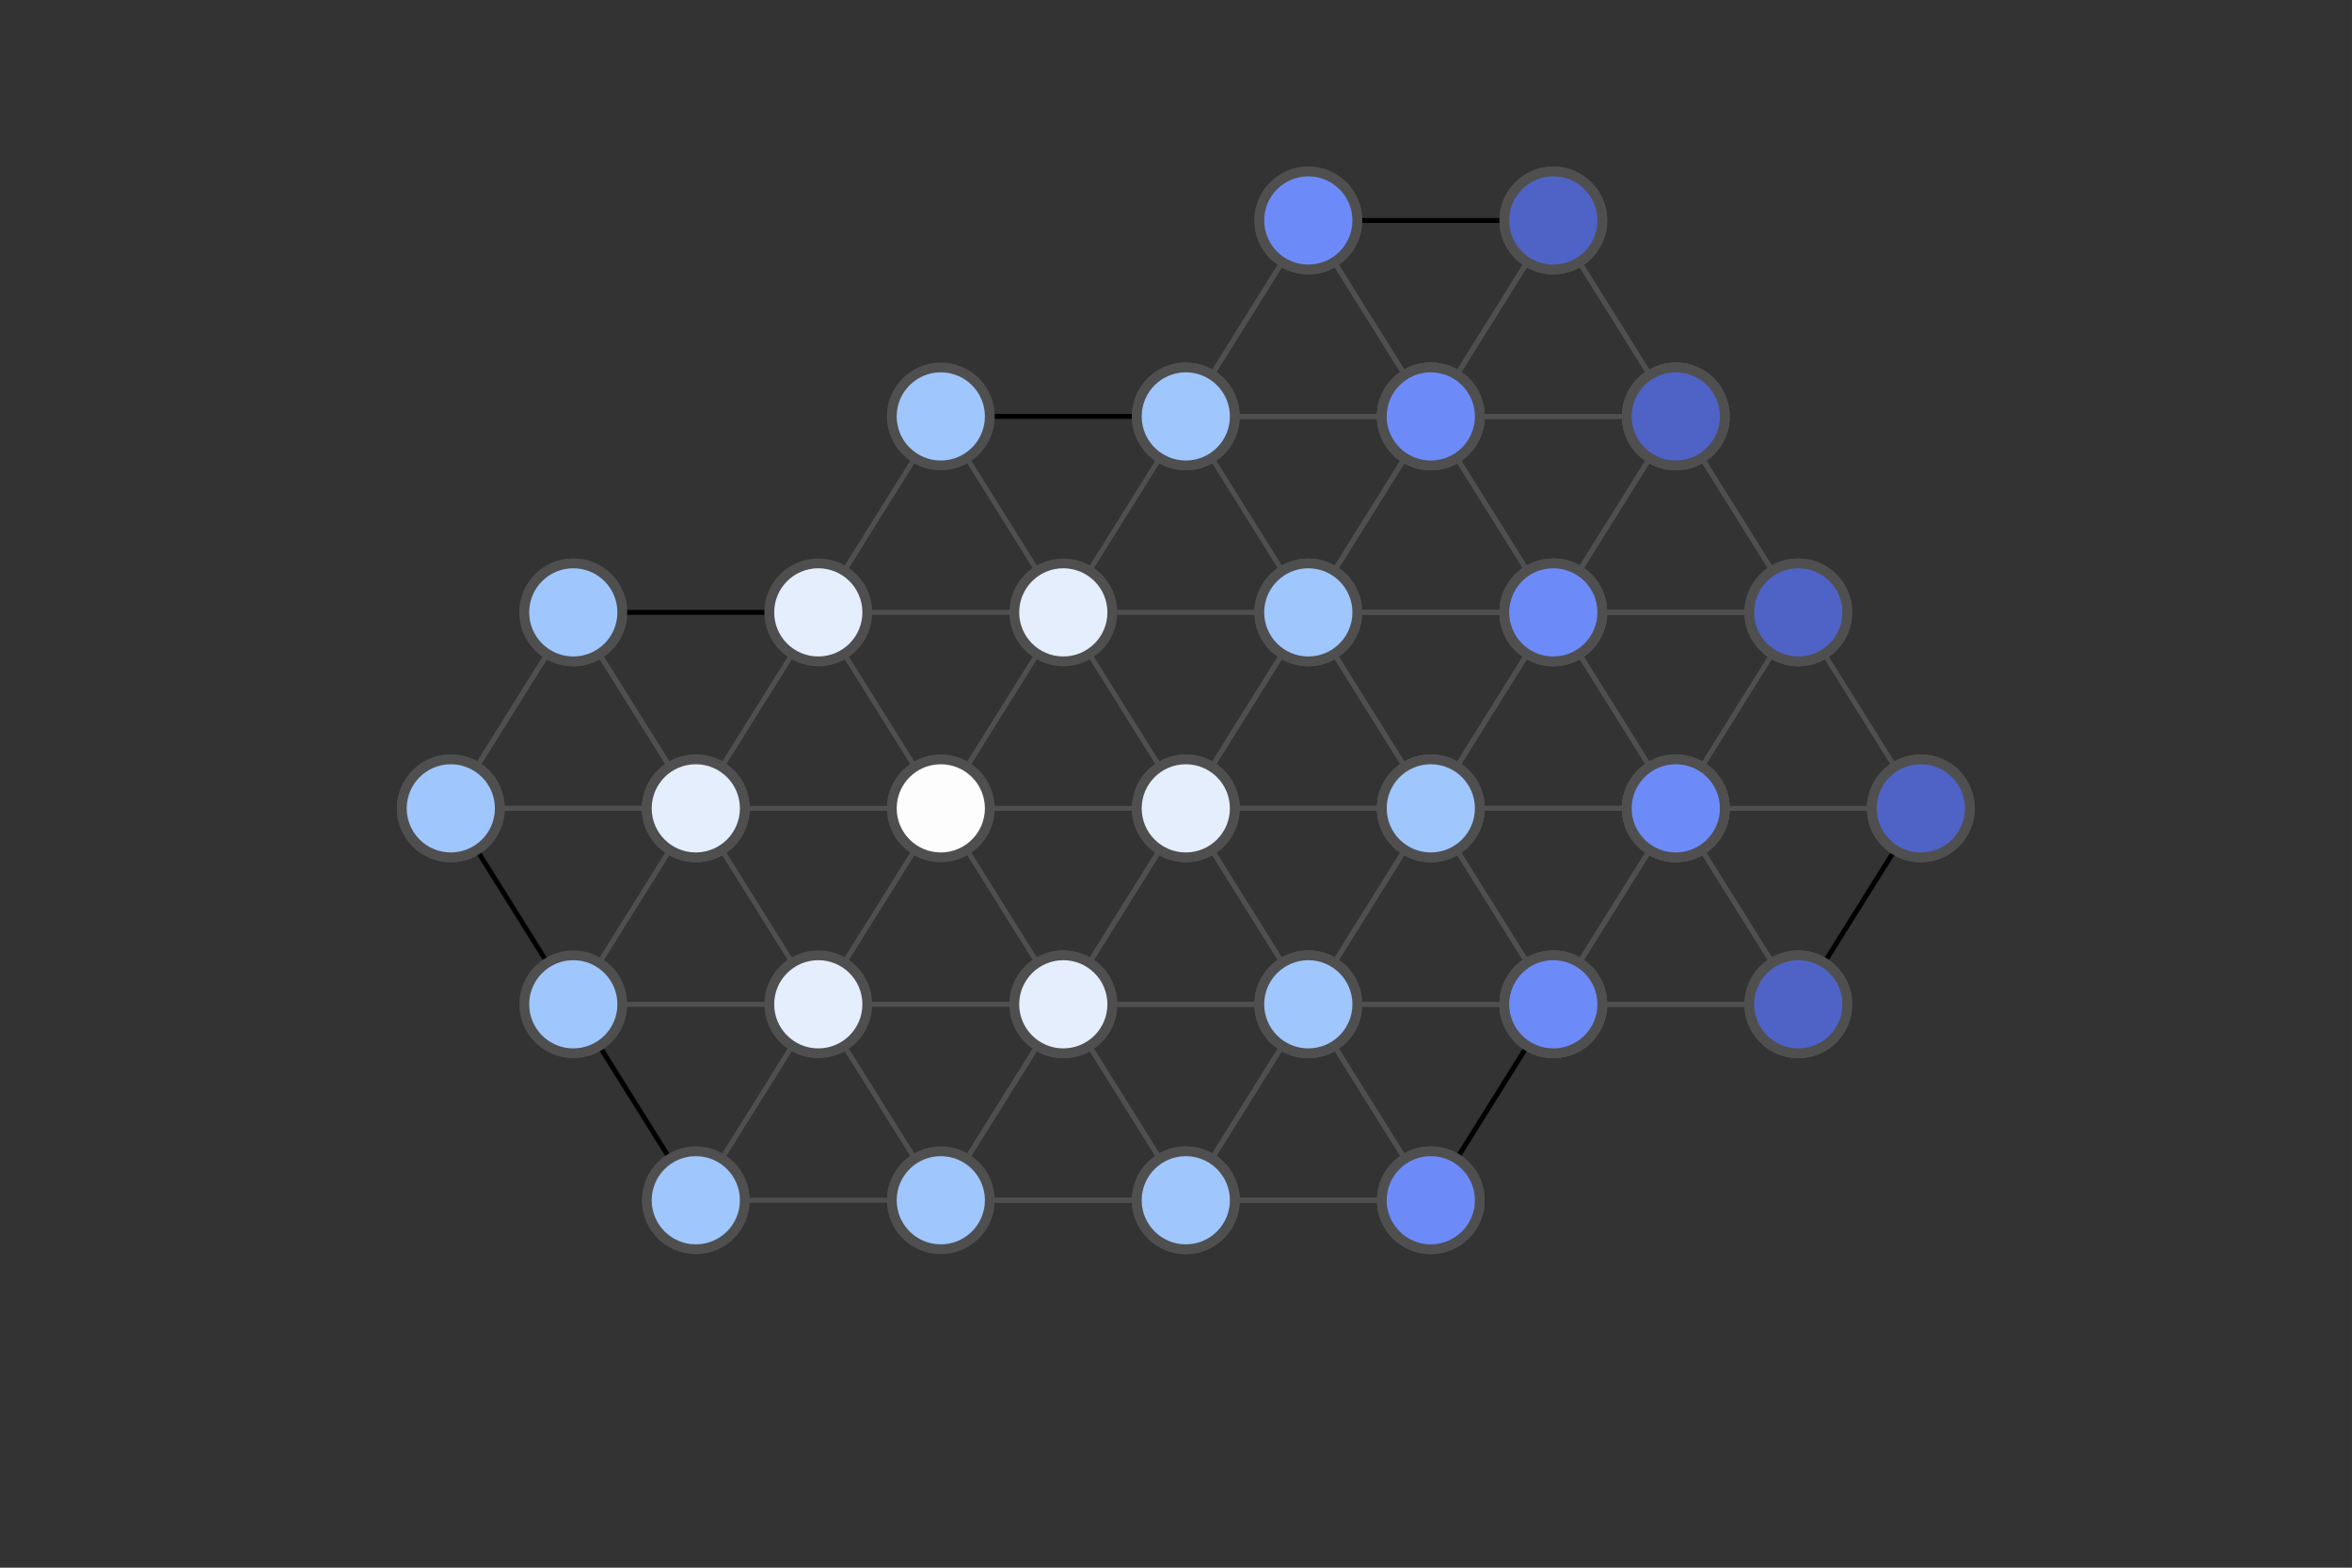 <?xml version="1.0" encoding="UTF-8" standalone="no"?>
<!-- Created with Inkscape (http://www.inkscape.org/) -->

<svg
   xmlns:dc="http://purl.org/dc/elements/1.1/"
   xmlns:cc="http://creativecommons.org/ns#"
   xmlns:rdf="http://www.w3.org/1999/02/22-rdf-syntax-ns#"
   xmlns:svg="http://www.w3.org/2000/svg"
   xmlns="http://www.w3.org/2000/svg"
   xmlns:sodipodi="http://sodipodi.sourceforge.net/DTD/sodipodi-0.dtd"
   xmlns:inkscape="http://www.inkscape.org/namespaces/inkscape"
   width="360pt"
   height="240pt"
   viewBox="0 0 127 84.667"
   version="1.1"
   id="svg8"
   inkscape:version="0.92.4 (5da689c313, 2019-01-14)"
   sodipodi:docname="output.svg">
  <rect x="0" y="0" width="127" height="84.667" fill="#333333" stroke="none"/>
  <defs
     id="defs2" />
  <sodipodi:namedview
     id="base"
     pagecolor="#ffffff"
     bordercolor="#666666"
     borderopacity="1.0"
     inkscape:pageopacity="0.0"
     inkscape:pageshadow="2"
     inkscape:zoom="2.3493624"
     inkscape:cx="72.436142"
     inkscape:cy="136.7658"
     inkscape:document-units="pt"
     inkscape:current-layer="layer1"
     showgrid="true"
     units="pt"
     inkscape:window-width="2560"
     inkscape:window-height="1346"
     inkscape:window-x="-12"
     inkscape:window-y="-12"
     inkscape:window-maximized="1">
    <inkscape:grid
       type="xygrid"
       id="grid4518" />
  </sodipodi:namedview>
  <g
     inkscape:label="Layer 1"
     inkscape:groupmode="layer"
     id="layer1"
     transform="translate(0,-212.333)"
     style="opacity:0.99">
    <path
       style="fill:none;stroke:#505050;stroke-width:0.265;stroke-linecap:butt;stroke-linejoin:miter;stroke-miterlimit:4;stroke-dasharray:none;stroke-opacity:1"
       d="M 24.342,255.99 H 37.571 L 30.956,245.406 Z"
       id="path853"
       inkscape:connector-curvature="0" />
    <circle
       style="opacity:1;fill:#cde8eb;fill-opacity:1;fill-rule:nonzero;stroke:#505050;stroke-width:0.529;stroke-linecap:butt;stroke-linejoin:miter;stroke-miterlimit:4;stroke-dasharray:none;stroke-dashoffset:0;stroke-opacity:1;paint-order:markers stroke fill"
       id="path855"
       cx="30.956"
       cy="245.406"
       r="2.646" />
    <circle
       style="opacity:1;fill:#cde8eb;fill-opacity:1;fill-rule:nonzero;stroke:#505050;stroke-width:0.529;stroke-linecap:butt;stroke-linejoin:miter;stroke-miterlimit:4;stroke-dasharray:none;stroke-dashoffset:0;stroke-opacity:1;paint-order:markers stroke fill"
       id="path857"
       cx="37.571"
       cy="255.99"
       r="2.646" />
    <circle
       style="opacity:1;fill:#cde8eb;fill-opacity:1;fill-rule:nonzero;stroke:#505050;stroke-width:0.529;stroke-linecap:butt;stroke-linejoin:miter;stroke-miterlimit:4;stroke-dasharray:none;stroke-dashoffset:0;stroke-opacity:1;paint-order:markers stroke fill"
       id="path859"
       cx="24.342"
       cy="255.99"
       r="2.646" />
    <path
       inkscape:connector-curvature="0"
       id="path861"
       d="M 37.571,255.99 H 50.8 L 44.185,245.406 Z"
       style="fill:none;stroke:#505050;stroke-width:0.265;stroke-linecap:butt;stroke-linejoin:miter;stroke-miterlimit:4;stroke-dasharray:none;stroke-opacity:1" />
    <path
       inkscape:connector-curvature="0"
       id="path869"
       d="M 50.8,255.99 H 64.029 L 57.415,245.406 Z"
       style="fill:none;stroke:#505050;stroke-width:0.265;stroke-linecap:butt;stroke-linejoin:miter;stroke-miterlimit:4;stroke-dasharray:none;stroke-opacity:1" />
    <path
       style="fill:none;stroke:#505050;stroke-width:0.265;stroke-linecap:butt;stroke-linejoin:miter;stroke-miterlimit:4;stroke-dasharray:none;stroke-opacity:1"
       d="M 64.029,255.99 H 77.258 L 70.644,245.406 Z"
       id="path877"
       inkscape:connector-curvature="0" />
    <path
       inkscape:connector-curvature="0"
       id="path883"
       d="M 64.029,255.99 H 77.258 L 70.644,245.406 Z"
       style="fill:none;stroke:#505050;stroke-width:0.265;stroke-linecap:butt;stroke-linejoin:miter;stroke-miterlimit:4;stroke-dasharray:none;stroke-opacity:1" />
    <path
       inkscape:connector-curvature="0"
       id="path891"
       d="M 77.258,255.99 H 90.487 L 83.873,245.406 Z"
       style="fill:none;stroke:#505050;stroke-width:0.265;stroke-linecap:butt;stroke-linejoin:miter;stroke-miterlimit:4;stroke-dasharray:none;stroke-opacity:1" />
    <path
       style="fill:none;stroke:#505050;stroke-width:0.265;stroke-linecap:butt;stroke-linejoin:miter;stroke-miterlimit:4;stroke-dasharray:none;stroke-opacity:1"
       d="M 77.258,255.99 H 90.487 L 83.873,245.406 Z"
       id="path897"
       inkscape:connector-curvature="0" />
    <path
       style="fill:none;stroke:#505050;stroke-width:0.265;stroke-linecap:butt;stroke-linejoin:miter;stroke-miterlimit:4;stroke-dasharray:none;stroke-opacity:1"
       d="M 44.185,245.406 H 57.415 l -6.615,-10.583 z"
       id="path911"
       inkscape:connector-curvature="0" />
    <path
       style="fill:none;stroke:#505050;stroke-width:0.265;stroke-linecap:butt;stroke-linejoin:miter;stroke-miterlimit:4;stroke-dasharray:none;stroke-opacity:1"
       d="M 57.415,245.406 H 70.644 L 64.029,234.823 Z"
       id="path917"
       inkscape:connector-curvature="0" />
    <path
       inkscape:connector-curvature="0"
       id="path923"
       d="M 70.644,245.406 H 83.873 L 77.258,234.823 Z"
       style="fill:none;stroke:#505050;stroke-width:0.265;stroke-linecap:butt;stroke-linejoin:miter;stroke-miterlimit:4;stroke-dasharray:none;stroke-opacity:1" />
    <path
       style="fill:none;stroke:#505050;stroke-width:0.265;stroke-linecap:butt;stroke-linejoin:miter;stroke-miterlimit:4;stroke-dasharray:none;stroke-opacity:1"
       d="M 70.644,245.406 H 83.873 L 77.258,234.823 Z"
       id="path929"
       inkscape:connector-curvature="0" />
    <path
       style="fill:none;stroke:#505050;stroke-width:0.265;stroke-linecap:butt;stroke-linejoin:miter;stroke-miterlimit:4;stroke-dasharray:none;stroke-opacity:1"
       d="M 83.873,245.406 H 97.102 L 90.487,234.823 Z"
       id="path935"
       inkscape:connector-curvature="0" />
    <path
       inkscape:connector-curvature="0"
       id="path941"
       d="M 83.873,245.406 H 97.102 L 90.487,234.823 Z"
       style="fill:none;stroke:#505050;stroke-width:0.265;stroke-linecap:butt;stroke-linejoin:miter;stroke-miterlimit:4;stroke-dasharray:none;stroke-opacity:1" />
    <path
       style="fill:none;stroke:#505050;stroke-width:0.265;stroke-linecap:butt;stroke-linejoin:miter;stroke-miterlimit:4;stroke-dasharray:none;stroke-opacity:1"
       d="M 37.571,277.156 H 50.8 L 44.185,266.573 Z"
       id="path961"
       inkscape:connector-curvature="0" />
    <path
       inkscape:connector-curvature="0"
       id="path967"
       d="M 50.8,277.156 H 64.029 L 57.415,266.573 Z"
       style="fill:none;stroke:#505050;stroke-width:0.265;stroke-linecap:butt;stroke-linejoin:miter;stroke-miterlimit:4;stroke-dasharray:none;stroke-opacity:1" />
    <path
       style="fill:none;stroke:#505050;stroke-width:0.265;stroke-linecap:butt;stroke-linejoin:miter;stroke-miterlimit:4;stroke-dasharray:none;stroke-opacity:1"
       d="M 50.8,277.156 H 64.029 L 57.415,266.573 Z"
       id="path973"
       inkscape:connector-curvature="0" />
    <path
       style="fill:none;stroke:#505050;stroke-width:0.265;stroke-linecap:butt;stroke-linejoin:miter;stroke-miterlimit:4;stroke-dasharray:none;stroke-opacity:1"
       d="M 64.029,277.156 H 77.258 L 70.644,266.573 Z"
       id="path979"
       inkscape:connector-curvature="0" />
    <path
       inkscape:connector-curvature="0"
       id="path985"
       d="M 64.029,277.156 H 77.258 L 70.644,266.573 Z"
       style="fill:none;stroke:#505050;stroke-width:0.265;stroke-linecap:butt;stroke-linejoin:miter;stroke-miterlimit:4;stroke-dasharray:none;stroke-opacity:1" />
    <path
       inkscape:connector-curvature="0"
       id="path995"
       d="M 30.956,266.573 H 44.185 L 37.571,255.99 Z"
       style="fill:none;stroke:#505050;stroke-width:0.265;stroke-linecap:butt;stroke-linejoin:miter;stroke-miterlimit:4;stroke-dasharray:none;stroke-opacity:1" />
    <path
       inkscape:connector-curvature="0"
       id="path999"
       d="M 44.185,266.573 H 57.415 L 50.8,255.99 Z"
       style="fill:none;stroke:#505050;stroke-width:0.265;stroke-linecap:butt;stroke-linejoin:miter;stroke-miterlimit:4;stroke-dasharray:none;stroke-opacity:1" />
    <path
       style="fill:none;stroke:#505050;stroke-width:0.265;stroke-linecap:butt;stroke-linejoin:miter;stroke-miterlimit:4;stroke-dasharray:none;stroke-opacity:1"
       d="M 57.415,266.573 H 70.644 L 64.029,255.99 Z"
       id="path1003"
       inkscape:connector-curvature="0" />
    <path
       inkscape:connector-curvature="0"
       id="path1009"
       d="M 57.415,266.573 H 70.644 L 64.029,255.99 Z"
       style="fill:none;stroke:#505050;stroke-width:0.265;stroke-linecap:butt;stroke-linejoin:miter;stroke-miterlimit:4;stroke-dasharray:none;stroke-opacity:1" />
    <path
       inkscape:connector-curvature="0"
       id="path1013"
       d="M 70.644,266.573 H 83.873 L 77.258,255.99 Z"
       style="fill:none;stroke:#505050;stroke-width:0.265;stroke-linecap:butt;stroke-linejoin:miter;stroke-miterlimit:4;stroke-dasharray:none;stroke-opacity:1" />
    <path
       style="fill:none;stroke:#505050;stroke-width:0.265;stroke-linecap:butt;stroke-linejoin:miter;stroke-miterlimit:4;stroke-dasharray:none;stroke-opacity:1"
       d="M 70.644,266.573 H 83.873 L 77.258,255.99 Z"
       id="path1019"
       inkscape:connector-curvature="0" />
    <path
       style="fill:none;stroke:#505050;stroke-width:0.265;stroke-linecap:butt;stroke-linejoin:miter;stroke-miterlimit:4;stroke-dasharray:none;stroke-opacity:1"
       d="M 64.029,234.823 H 77.258 L 70.644,224.24 Z"
       id="path1033"
       inkscape:connector-curvature="0" />
    <path
       inkscape:connector-curvature="0"
       id="path1039"
       d="M 64.029,234.823 H 77.258 L 70.644,224.24 Z"
       style="fill:none;stroke:#505050;stroke-width:0.265;stroke-linecap:butt;stroke-linejoin:miter;stroke-miterlimit:4;stroke-dasharray:none;stroke-opacity:1" />
    <path
       inkscape:connector-curvature="0"
       id="path1043"
       d="M 77.258,234.823 H 90.487 L 83.873,224.24 Z"
       style="fill:none;stroke:#505050;stroke-width:0.265;stroke-linecap:butt;stroke-linejoin:miter;stroke-miterlimit:4;stroke-dasharray:none;stroke-opacity:1" />
    <circle
       r="2.646"
       cy="224.24"
       cx="83.873"
       id="circle1045"
       style="opacity:1;fill:#cde8eb;fill-opacity:1;fill-rule:nonzero;stroke:#505050;stroke-width:0.529;stroke-linecap:butt;stroke-linejoin:miter;stroke-miterlimit:4;stroke-dasharray:none;stroke-dashoffset:0;stroke-opacity:1;paint-order:markers stroke fill" />
    <path
       style="fill:none;stroke:#505050;stroke-width:0.265;stroke-linecap:butt;stroke-linejoin:miter;stroke-miterlimit:4;stroke-dasharray:none;stroke-opacity:1"
       d="M 77.258,234.823 H 90.487 L 83.873,224.24 Z"
       id="path1049"
       inkscape:connector-curvature="0" />
    <path
       inkscape:connector-curvature="0"
       id="path1059"
       d="M 83.873,266.573 H 97.102 L 90.487,255.99 Z"
       style="fill:none;stroke:#505050;stroke-width:0.265;stroke-linecap:butt;stroke-linejoin:miter;stroke-miterlimit:4;stroke-dasharray:none;stroke-opacity:1" />
    <path
       style="fill:none;stroke:#505050;stroke-width:0.265;stroke-linecap:butt;stroke-linejoin:miter;stroke-miterlimit:4;stroke-dasharray:none;stroke-opacity:1"
       d="M 83.873,266.573 H 97.102 L 90.487,255.99 Z"
       id="path1065"
       inkscape:connector-curvature="0" />
    <path
       inkscape:connector-curvature="0"
       id="path1077"
       d="M 90.487,255.99 H 103.717 L 97.102,245.406 Z"
       style="fill:none;stroke:#505050;stroke-width:0.265;stroke-linecap:butt;stroke-linejoin:miter;stroke-miterlimit:4;stroke-dasharray:none;stroke-opacity:1" />
    <path
       style="fill:none;stroke:#000000;stroke-width:0.265px;stroke-linecap:butt;stroke-linejoin:miter;stroke-opacity:1"
       d="M 30.956,245.406 H 44.185"
       id="path1081"
       inkscape:connector-curvature="0" />
    <path
       style="fill:none;stroke:#000000;stroke-width:0.265px;stroke-linecap:butt;stroke-linejoin:miter;stroke-opacity:1"
       d="M 24.342,255.99 37.571,277.156"
       id="path1083"
       inkscape:connector-curvature="0" />
    <path
       style="fill:none;stroke:#000000;stroke-width:0.265px;stroke-linecap:butt;stroke-linejoin:miter;stroke-opacity:1"
       d="m 77.258,277.156 6.615,-10.583"
       id="path1085"
       inkscape:connector-curvature="0" />
    <path
       style="fill:none;stroke:#000000;stroke-width:0.265px;stroke-linecap:butt;stroke-linejoin:miter;stroke-opacity:1"
       d="M 97.102,266.573 103.717,255.99"
       id="path1087"
       inkscape:connector-curvature="0" />
    <path
       style="fill:none;stroke:#000000;stroke-width:0.265px;stroke-linecap:butt;stroke-linejoin:miter;stroke-opacity:1"
       d="M 70.644,224.24 H 83.608"
       id="path1089"
       inkscape:connector-curvature="0" />
    <path
       style="fill:none;stroke:#000000;stroke-width:0.265px;stroke-linecap:butt;stroke-linejoin:miter;stroke-opacity:1"
       d="M 50.8,234.823 H 64.029"
       id="path1091"
       inkscape:connector-curvature="0" />
    <path
       inkscape:connector-curvature="0"
       id="path1093"
       d="M 24.342,255.99 H 37.571 L 30.956,245.406 Z"
       style="fill:none;stroke:#505050;stroke-width:0.265;stroke-linecap:butt;stroke-linejoin:miter;stroke-miterlimit:4;stroke-dasharray:none;stroke-opacity:1" />
    <circle
       r="2.646"
       cy="245.406"
       cx="30.956"
       id="circle1095"
       style="opacity:1;fill:#a0c8ff;fill-opacity:1;fill-rule:nonzero;stroke:#505050;stroke-width:0.529;stroke-linecap:butt;stroke-linejoin:miter;stroke-miterlimit:4;stroke-dasharray:none;stroke-dashoffset:0;stroke-opacity:1;paint-order:markers stroke fill" />
    <circle
       r="2.646"
       cy="255.99"
       cx="37.571"
       id="circle1097"
       style="opacity:1;fill:#e6f0ff;fill-opacity:1;fill-rule:nonzero;stroke:#505050;stroke-width:0.529;stroke-linecap:butt;stroke-linejoin:miter;stroke-miterlimit:4;stroke-dasharray:none;stroke-dashoffset:0;stroke-opacity:1;paint-order:markers stroke fill" />
    <circle
       r="2.646"
       cy="255.99"
       cx="24.342"
       id="circle1099"
       style="opacity:1;fill:#a0c8ff;fill-opacity:1;fill-rule:nonzero;stroke:#505050;stroke-width:0.529;stroke-linecap:butt;stroke-linejoin:miter;stroke-miterlimit:4;stroke-dasharray:none;stroke-dashoffset:0;stroke-opacity:1;paint-order:markers stroke fill" />
    <circle
       r="2.646"
       cy="255.99"
       cx="50.8"
       id="circle865"
       style="opacity:1;fill:#ffffff;fill-opacity:1;fill-rule:nonzero;stroke:#505050;stroke-width:0.529;stroke-linecap:butt;stroke-linejoin:miter;stroke-miterlimit:4;stroke-dasharray:none;stroke-dashoffset:0;stroke-opacity:1;paint-order:markers stroke fill" />
    <circle
       r="2.646"
       cy="255.99"
       cx="64.029"
       id="circle873"
       style="opacity:1;fill:#cde8eb;fill-opacity:1;fill-rule:nonzero;stroke:#505050;stroke-width:0.529;stroke-linecap:butt;stroke-linejoin:miter;stroke-miterlimit:4;stroke-dasharray:none;stroke-dashoffset:0;stroke-opacity:1;paint-order:markers stroke fill" />
    <circle
       style="opacity:1;fill:#cde8eb;fill-opacity:1;fill-rule:nonzero;stroke:#505050;stroke-width:0.529;stroke-linecap:butt;stroke-linejoin:miter;stroke-miterlimit:4;stroke-dasharray:none;stroke-dashoffset:0;stroke-opacity:1;paint-order:markers stroke fill"
       id="circle881"
       cx="77.258"
       cy="255.99"
       r="2.646" />
    <circle
       r="2.646"
       cy="255.99"
       cx="77.258"
       id="circle887"
       style="opacity:1;fill:#cde8eb;fill-opacity:1;fill-rule:nonzero;stroke:#505050;stroke-width:0.529;stroke-linecap:butt;stroke-linejoin:miter;stroke-miterlimit:4;stroke-dasharray:none;stroke-dashoffset:0;stroke-opacity:1;paint-order:markers stroke fill" />
    <circle
       r="2.646"
       cy="255.99"
       cx="90.487"
       id="circle895"
       style="opacity:1;fill:#cde8eb;fill-opacity:1;fill-rule:nonzero;stroke:#505050;stroke-width:0.529;stroke-linecap:butt;stroke-linejoin:miter;stroke-miterlimit:4;stroke-dasharray:none;stroke-dashoffset:0;stroke-opacity:1;paint-order:markers stroke fill" />
    <circle
       style="opacity:1;fill:#cde8eb;fill-opacity:1;fill-rule:nonzero;stroke:#505050;stroke-width:0.529;stroke-linecap:butt;stroke-linejoin:miter;stroke-miterlimit:4;stroke-dasharray:none;stroke-dashoffset:0;stroke-opacity:1;paint-order:markers stroke fill"
       id="circle901"
       cx="90.487"
       cy="255.99"
       r="2.646" />
    <circle
       style="opacity:1;fill:#e6f0ff;fill-opacity:1;fill-rule:nonzero;stroke:#505050;stroke-width:0.529;stroke-linecap:butt;stroke-linejoin:miter;stroke-miterlimit:4;stroke-dasharray:none;stroke-dashoffset:0;stroke-opacity:1;paint-order:markers stroke fill"
       id="circle1005"
       cx="64.029"
       cy="255.99"
       r="2.646" />
    <circle
       r="2.646"
       cy="255.99"
       cx="77.258"
       id="circle1015"
       style="opacity:1;fill:#a0c8ff;fill-opacity:1;fill-rule:nonzero;stroke:#505050;stroke-width:0.529;stroke-linecap:butt;stroke-linejoin:miter;stroke-miterlimit:4;stroke-dasharray:none;stroke-dashoffset:0;stroke-opacity:1;paint-order:markers stroke fill" />
    <circle
       r="2.646"
       cy="255.99"
       cx="90.487"
       id="circle1061"
       style="opacity:1;fill:#cde8eb;fill-opacity:1;fill-rule:nonzero;stroke:#505050;stroke-width:0.529;stroke-linecap:butt;stroke-linejoin:miter;stroke-miterlimit:4;stroke-dasharray:none;stroke-dashoffset:0;stroke-opacity:1;paint-order:markers stroke fill" />
    <circle
       style="opacity:1;fill:#6e8cfa;fill-opacity:1;fill-rule:nonzero;stroke:#505050;stroke-width:0.529;stroke-linecap:butt;stroke-linejoin:miter;stroke-miterlimit:4;stroke-dasharray:none;stroke-dashoffset:0;stroke-opacity:1;paint-order:markers stroke fill"
       id="circle1067"
       cx="90.487"
       cy="255.99"
       r="2.646" />
    <circle
       style="opacity:1;fill:#cde8eb;fill-opacity:1;fill-rule:nonzero;stroke:#505050;stroke-width:0.529;stroke-linecap:butt;stroke-linejoin:miter;stroke-miterlimit:4;stroke-dasharray:none;stroke-dashoffset:0;stroke-opacity:1;paint-order:markers stroke fill"
       id="circle1075"
       cx="103.717"
       cy="255.99"
       r="2.646" />
    <circle
       r="2.646"
       cy="255.99"
       cx="103.717"
       id="circle1079"
       style="opacity:1;fill:#5064c8;fill-opacity:1;fill-rule:nonzero;stroke:#505050;stroke-width:0.529;stroke-linecap:butt;stroke-linejoin:miter;stroke-miterlimit:4;stroke-dasharray:none;stroke-dashoffset:0;stroke-opacity:1;paint-order:markers stroke fill" />
    <circle
       style="opacity:1;fill:#a0c8ff;fill-opacity:1;fill-rule:nonzero;stroke:#505050;stroke-width:0.529;stroke-linecap:butt;stroke-linejoin:miter;stroke-miterlimit:4;stroke-dasharray:none;stroke-dashoffset:0;stroke-opacity:1;paint-order:markers stroke fill"
       id="circle957"
       cx="30.956"
       cy="266.573"
       r="2.646" />
    <circle
       style="opacity:1;fill:#e6f0ff;fill-opacity:1;fill-rule:nonzero;stroke:#505050;stroke-width:0.529;stroke-linecap:butt;stroke-linejoin:miter;stroke-miterlimit:4;stroke-dasharray:none;stroke-dashoffset:0;stroke-opacity:1;paint-order:markers stroke fill"
       id="circle963"
       cx="44.185"
       cy="266.573"
       r="2.646" />
    <circle
       r="2.646"
       cy="266.573"
       cx="57.415"
       id="circle969"
       style="opacity:1;fill:#cde8eb;fill-opacity:1;fill-rule:nonzero;stroke:#505050;stroke-width:0.529;stroke-linecap:butt;stroke-linejoin:miter;stroke-miterlimit:4;stroke-dasharray:none;stroke-dashoffset:0;stroke-opacity:1;paint-order:markers stroke fill" />
    <circle
       style="opacity:1;fill:#e6f0ff;fill-opacity:1;fill-rule:nonzero;stroke:#505050;stroke-width:0.529;stroke-linecap:butt;stroke-linejoin:miter;stroke-miterlimit:4;stroke-dasharray:none;stroke-dashoffset:0;stroke-opacity:1;paint-order:markers stroke fill"
       id="circle975"
       cx="57.415"
       cy="266.573"
       r="2.646" />
    <circle
       style="opacity:1;fill:#cde8eb;fill-opacity:1;fill-rule:nonzero;stroke:#505050;stroke-width:0.529;stroke-linecap:butt;stroke-linejoin:miter;stroke-miterlimit:4;stroke-dasharray:none;stroke-dashoffset:0;stroke-opacity:1;paint-order:markers stroke fill"
       id="circle981"
       cx="70.644"
       cy="266.573"
       r="2.646" />
    <circle
       r="2.646"
       cy="266.573"
       cx="70.644"
       id="circle987"
       style="opacity:1;fill:#cde8eb;fill-opacity:1;fill-rule:nonzero;stroke:#505050;stroke-width:0.529;stroke-linecap:butt;stroke-linejoin:miter;stroke-miterlimit:4;stroke-dasharray:none;stroke-dashoffset:0;stroke-opacity:1;paint-order:markers stroke fill" />
    <circle
       style="opacity:1;fill:#a0c8ff;fill-opacity:1;fill-rule:nonzero;stroke:#505050;stroke-width:0.529;stroke-linecap:butt;stroke-linejoin:miter;stroke-miterlimit:4;stroke-dasharray:none;stroke-dashoffset:0;stroke-opacity:1;paint-order:markers stroke fill"
       id="circle1007"
       cx="70.644"
       cy="266.573"
       r="2.646" />
    <circle
       r="2.646"
       cy="266.573"
       cx="83.873"
       id="circle1017"
       style="opacity:1;fill:#cde8eb;fill-opacity:1;fill-rule:nonzero;stroke:#505050;stroke-width:0.529;stroke-linecap:butt;stroke-linejoin:miter;stroke-miterlimit:4;stroke-dasharray:none;stroke-dashoffset:0;stroke-opacity:1;paint-order:markers stroke fill" />
    <circle
       style="opacity:1;fill:#cde8eb;fill-opacity:1;fill-rule:nonzero;stroke:#505050;stroke-width:0.529;stroke-linecap:butt;stroke-linejoin:miter;stroke-miterlimit:4;stroke-dasharray:none;stroke-dashoffset:0;stroke-opacity:1;paint-order:markers stroke fill"
       id="circle1023"
       cx="83.873"
       cy="266.573"
       r="2.646" />
    <circle
       style="opacity:1;fill:#6e8cfa;fill-opacity:1;fill-rule:nonzero;stroke:#505050;stroke-width:0.529;stroke-linecap:butt;stroke-linejoin:miter;stroke-miterlimit:4;stroke-dasharray:none;stroke-dashoffset:0;stroke-opacity:1;paint-order:markers stroke fill"
       id="circle1055"
       cx="83.873"
       cy="266.573"
       r="2.646" />
    <circle
       r="2.646"
       cy="266.573"
       cx="97.102"
       id="circle1063"
       style="opacity:1;fill:#cde8eb;fill-opacity:1;fill-rule:nonzero;stroke:#505050;stroke-width:0.529;stroke-linecap:butt;stroke-linejoin:miter;stroke-miterlimit:4;stroke-dasharray:none;stroke-dashoffset:0;stroke-opacity:1;paint-order:markers stroke fill" />
    <circle
       style="opacity:1;fill:#5064c8;fill-opacity:1;fill-rule:nonzero;stroke:#505050;stroke-width:0.529;stroke-linecap:butt;stroke-linejoin:miter;stroke-miterlimit:4;stroke-dasharray:none;stroke-dashoffset:0;stroke-opacity:1;paint-order:markers stroke fill"
       id="circle1069"
       cx="97.102"
       cy="266.573"
       r="2.646" />
    <circle
       style="opacity:1;fill:#a0c8ff;fill-opacity:1;fill-rule:nonzero;stroke:#505050;stroke-width:0.529;stroke-linecap:butt;stroke-linejoin:miter;stroke-miterlimit:4;stroke-dasharray:none;stroke-dashoffset:0;stroke-opacity:1;paint-order:markers stroke fill"
       id="circle959"
       cx="37.571"
       cy="277.156"
       r="2.646" />
    <circle
       style="opacity:1;fill:#a0c8ff;fill-opacity:1;fill-rule:nonzero;stroke:#505050;stroke-width:0.529;stroke-linecap:butt;stroke-linejoin:miter;stroke-miterlimit:4;stroke-dasharray:none;stroke-dashoffset:0;stroke-opacity:1;paint-order:markers stroke fill"
       id="circle965"
       cx="50.8"
       cy="277.156"
       r="2.646" />
    <circle
       r="2.646"
       cy="277.156"
       cx="64.029"
       id="circle971"
       style="opacity:1;fill:#cde8eb;fill-opacity:1;fill-rule:nonzero;stroke:#505050;stroke-width:0.529;stroke-linecap:butt;stroke-linejoin:miter;stroke-miterlimit:4;stroke-dasharray:none;stroke-dashoffset:0;stroke-opacity:1;paint-order:markers stroke fill" />
    <circle
       style="opacity:1;fill:#a0c8ff;fill-opacity:1;fill-rule:nonzero;stroke:#505050;stroke-width:0.529;stroke-linecap:butt;stroke-linejoin:miter;stroke-miterlimit:4;stroke-dasharray:none;stroke-dashoffset:0;stroke-opacity:1;paint-order:markers stroke fill"
       id="circle977"
       cx="64.029"
       cy="277.156"
       r="2.646" />
    <circle
       style="opacity:1;fill:#cde8eb;fill-opacity:1;fill-rule:nonzero;stroke:#505050;stroke-width:0.529;stroke-linecap:butt;stroke-linejoin:miter;stroke-miterlimit:4;stroke-dasharray:none;stroke-dashoffset:0;stroke-opacity:1;paint-order:markers stroke fill"
       id="circle983"
       cx="77.258"
       cy="277.156"
       r="2.646" />
    <circle
       r="2.646"
       cy="277.156"
       cx="77.258"
       id="circle989"
       style="opacity:1;fill:#6e8cfa;fill-opacity:1;fill-rule:nonzero;stroke:#505050;stroke-width:0.529;stroke-linecap:butt;stroke-linejoin:miter;stroke-miterlimit:4;stroke-dasharray:none;stroke-dashoffset:0;stroke-opacity:1;paint-order:markers stroke fill" />
    <circle
       r="2.646"
       cy="245.406"
       cx="44.185"
       id="circle863"
       style="opacity:1;fill:#e6f0ff;fill-opacity:1;fill-rule:nonzero;stroke:#505050;stroke-width:0.529;stroke-linecap:butt;stroke-linejoin:miter;stroke-miterlimit:4;stroke-dasharray:none;stroke-dashoffset:0;stroke-opacity:1;paint-order:markers stroke fill" />
    <circle
       r="2.646"
       cy="245.406"
       cx="57.415"
       id="circle871"
       style="opacity:1;fill:#e6f0ff;fill-opacity:1;fill-rule:nonzero;stroke:#505050;stroke-width:0.529;stroke-linecap:butt;stroke-linejoin:miter;stroke-miterlimit:4;stroke-dasharray:none;stroke-dashoffset:0;stroke-opacity:1;paint-order:markers stroke fill" />
    <circle
       style="opacity:1;fill:#cde8eb;fill-opacity:1;fill-rule:nonzero;stroke:#505050;stroke-width:0.529;stroke-linecap:butt;stroke-linejoin:miter;stroke-miterlimit:4;stroke-dasharray:none;stroke-dashoffset:0;stroke-opacity:1;paint-order:markers stroke fill"
       id="circle879"
       cx="70.644"
       cy="245.406"
       r="2.646" />
    <circle
       r="2.646"
       cy="245.406"
       cx="70.644"
       id="circle885"
       style="opacity:1;fill:#a0c8ff;fill-opacity:1;fill-rule:nonzero;stroke:#505050;stroke-width:0.529;stroke-linecap:butt;stroke-linejoin:miter;stroke-miterlimit:4;stroke-dasharray:none;stroke-dashoffset:0;stroke-opacity:1;paint-order:markers stroke fill" />
    <circle
       r="2.646"
       cy="245.406"
       cx="83.873"
       id="circle893"
       style="opacity:1;fill:#cde8eb;fill-opacity:1;fill-rule:nonzero;stroke:#505050;stroke-width:0.529;stroke-linecap:butt;stroke-linejoin:miter;stroke-miterlimit:4;stroke-dasharray:none;stroke-dashoffset:0;stroke-opacity:1;paint-order:markers stroke fill" />
    <circle
       style="opacity:1;fill:#cde8eb;fill-opacity:1;fill-rule:nonzero;stroke:#505050;stroke-width:0.529;stroke-linecap:butt;stroke-linejoin:miter;stroke-miterlimit:4;stroke-dasharray:none;stroke-dashoffset:0;stroke-opacity:1;paint-order:markers stroke fill"
       id="circle899"
       cx="83.873"
       cy="245.406"
       r="2.646" />
    <circle
       r="2.646"
       cy="245.406"
       cx="83.873"
       id="circle927"
       style="opacity:1;fill:#6e8cfa;fill-opacity:1;fill-rule:nonzero;stroke:#505050;stroke-width:0.529;stroke-linecap:butt;stroke-linejoin:miter;stroke-miterlimit:4;stroke-dasharray:none;stroke-dashoffset:0;stroke-opacity:1;paint-order:markers stroke fill" />
    <circle
       style="opacity:1;fill:#cde8eb;fill-opacity:1;fill-rule:nonzero;stroke:#505050;stroke-width:0.529;stroke-linecap:butt;stroke-linejoin:miter;stroke-miterlimit:4;stroke-dasharray:none;stroke-dashoffset:0;stroke-opacity:1;paint-order:markers stroke fill"
       id="circle939"
       cx="97.102"
       cy="245.406"
       r="2.646" />
    <circle
       r="2.646"
       cy="245.406"
       cx="97.102"
       id="circle945"
       style="opacity:1;fill:#5064c8;fill-opacity:1;fill-rule:nonzero;stroke:#505050;stroke-width:0.529;stroke-linecap:butt;stroke-linejoin:miter;stroke-miterlimit:4;stroke-dasharray:none;stroke-dashoffset:0;stroke-opacity:1;paint-order:markers stroke fill" />
    <circle
       style="opacity:1;fill:#a0c8ff;fill-opacity:1;fill-rule:nonzero;stroke:#505050;stroke-width:0.529;stroke-linecap:butt;stroke-linejoin:miter;stroke-miterlimit:4;stroke-dasharray:none;stroke-dashoffset:0;stroke-opacity:1;paint-order:markers stroke fill"
       id="circle913"
       cx="50.8"
       cy="234.823"
       r="2.646" />
    <circle
       style="opacity:1;fill:#cde8eb;fill-opacity:1;fill-rule:nonzero;stroke:#505050;stroke-width:0.529;stroke-linecap:butt;stroke-linejoin:miter;stroke-miterlimit:4;stroke-dasharray:none;stroke-dashoffset:0;stroke-opacity:1;paint-order:markers stroke fill"
       id="circle919"
       cx="64.029"
       cy="234.823"
       r="2.646" />
    <circle
       r="2.646"
       cy="234.823"
       cx="77.258"
       id="circle925"
       style="opacity:1;fill:#cde8eb;fill-opacity:1;fill-rule:nonzero;stroke:#505050;stroke-width:0.529;stroke-linecap:butt;stroke-linejoin:miter;stroke-miterlimit:4;stroke-dasharray:none;stroke-dashoffset:0;stroke-opacity:1;paint-order:markers stroke fill" />
    <circle
       style="opacity:1;fill:#cde8eb;fill-opacity:1;fill-rule:nonzero;stroke:#505050;stroke-width:0.529;stroke-linecap:butt;stroke-linejoin:miter;stroke-miterlimit:4;stroke-dasharray:none;stroke-dashoffset:0;stroke-opacity:1;paint-order:markers stroke fill"
       id="circle931"
       cx="77.258"
       cy="234.823"
       r="2.646" />
    <circle
       style="opacity:1;fill:#cde8eb;fill-opacity:1;fill-rule:nonzero;stroke:#505050;stroke-width:0.529;stroke-linecap:butt;stroke-linejoin:miter;stroke-miterlimit:4;stroke-dasharray:none;stroke-dashoffset:0;stroke-opacity:1;paint-order:markers stroke fill"
       id="circle937"
       cx="90.487"
       cy="234.823"
       r="2.646" />
    <circle
       r="2.646"
       cy="234.823"
       cx="90.487"
       id="circle943"
       style="opacity:1;fill:#cde8eb;fill-opacity:1;fill-rule:nonzero;stroke:#505050;stroke-width:0.529;stroke-linecap:butt;stroke-linejoin:miter;stroke-miterlimit:4;stroke-dasharray:none;stroke-dashoffset:0;stroke-opacity:1;paint-order:markers stroke fill" />
    <circle
       r="2.646"
       cy="234.823"
       cx="64.029"
       id="circle1025"
       style="opacity:1;fill:#a0c8ff;fill-opacity:1;fill-rule:nonzero;stroke:#505050;stroke-width:0.529;stroke-linecap:butt;stroke-linejoin:miter;stroke-miterlimit:4;stroke-dasharray:none;stroke-dashoffset:0;stroke-opacity:1;paint-order:markers stroke fill" />
    <circle
       style="opacity:1;fill:#cde8eb;fill-opacity:1;fill-rule:nonzero;stroke:#505050;stroke-width:0.529;stroke-linecap:butt;stroke-linejoin:miter;stroke-miterlimit:4;stroke-dasharray:none;stroke-dashoffset:0;stroke-opacity:1;paint-order:markers stroke fill"
       id="circle1029"
       cx="77.258"
       cy="234.823"
       r="2.646" />
    <circle
       r="2.646"
       cy="234.823"
       cx="77.258"
       id="circle1031"
       style="opacity:1;fill:#6e8cfa;fill-opacity:1;fill-rule:nonzero;stroke:#505050;stroke-width:0.529;stroke-linecap:butt;stroke-linejoin:miter;stroke-miterlimit:4;stroke-dasharray:none;stroke-dashoffset:0;stroke-opacity:1;paint-order:markers stroke fill" />
    <circle
       r="2.646"
       cy="234.823"
       cx="90.487"
       id="circle1047"
       style="opacity:1;fill:#5064c8;fill-opacity:1;fill-rule:nonzero;stroke:#505050;stroke-width:0.529;stroke-linecap:butt;stroke-linejoin:miter;stroke-miterlimit:4;stroke-dasharray:none;stroke-dashoffset:0;stroke-opacity:1;paint-order:markers stroke fill" />
    <circle
       style="opacity:1;fill:#cde8eb;fill-opacity:1;fill-rule:nonzero;stroke:#505050;stroke-width:0.529;stroke-linecap:butt;stroke-linejoin:miter;stroke-miterlimit:4;stroke-dasharray:none;stroke-dashoffset:0;stroke-opacity:1;paint-order:markers stroke fill"
       id="circle1035"
       cx="70.644"
       cy="224.24"
       r="2.646" />
    <circle
       r="2.646"
       cy="224.24"
       cx="70.644"
       id="circle1041"
       style="opacity:1;fill:#6e8cfa;fill-opacity:1;fill-rule:nonzero;stroke:#505050;stroke-width:0.529;stroke-linecap:butt;stroke-linejoin:miter;stroke-miterlimit:4;stroke-dasharray:none;stroke-dashoffset:0;stroke-opacity:1;paint-order:markers stroke fill" />
    <circle
       style="opacity:1;fill:#5064c8;fill-opacity:1;fill-rule:nonzero;stroke:#505050;stroke-width:0.529;stroke-linecap:butt;stroke-linejoin:miter;stroke-miterlimit:4;stroke-dasharray:none;stroke-dashoffset:0;stroke-opacity:1;paint-order:markers stroke fill"
       id="circle1051"
       cx="83.873"
       cy="224.24"
       r="2.646" />
  </g>
</svg>
